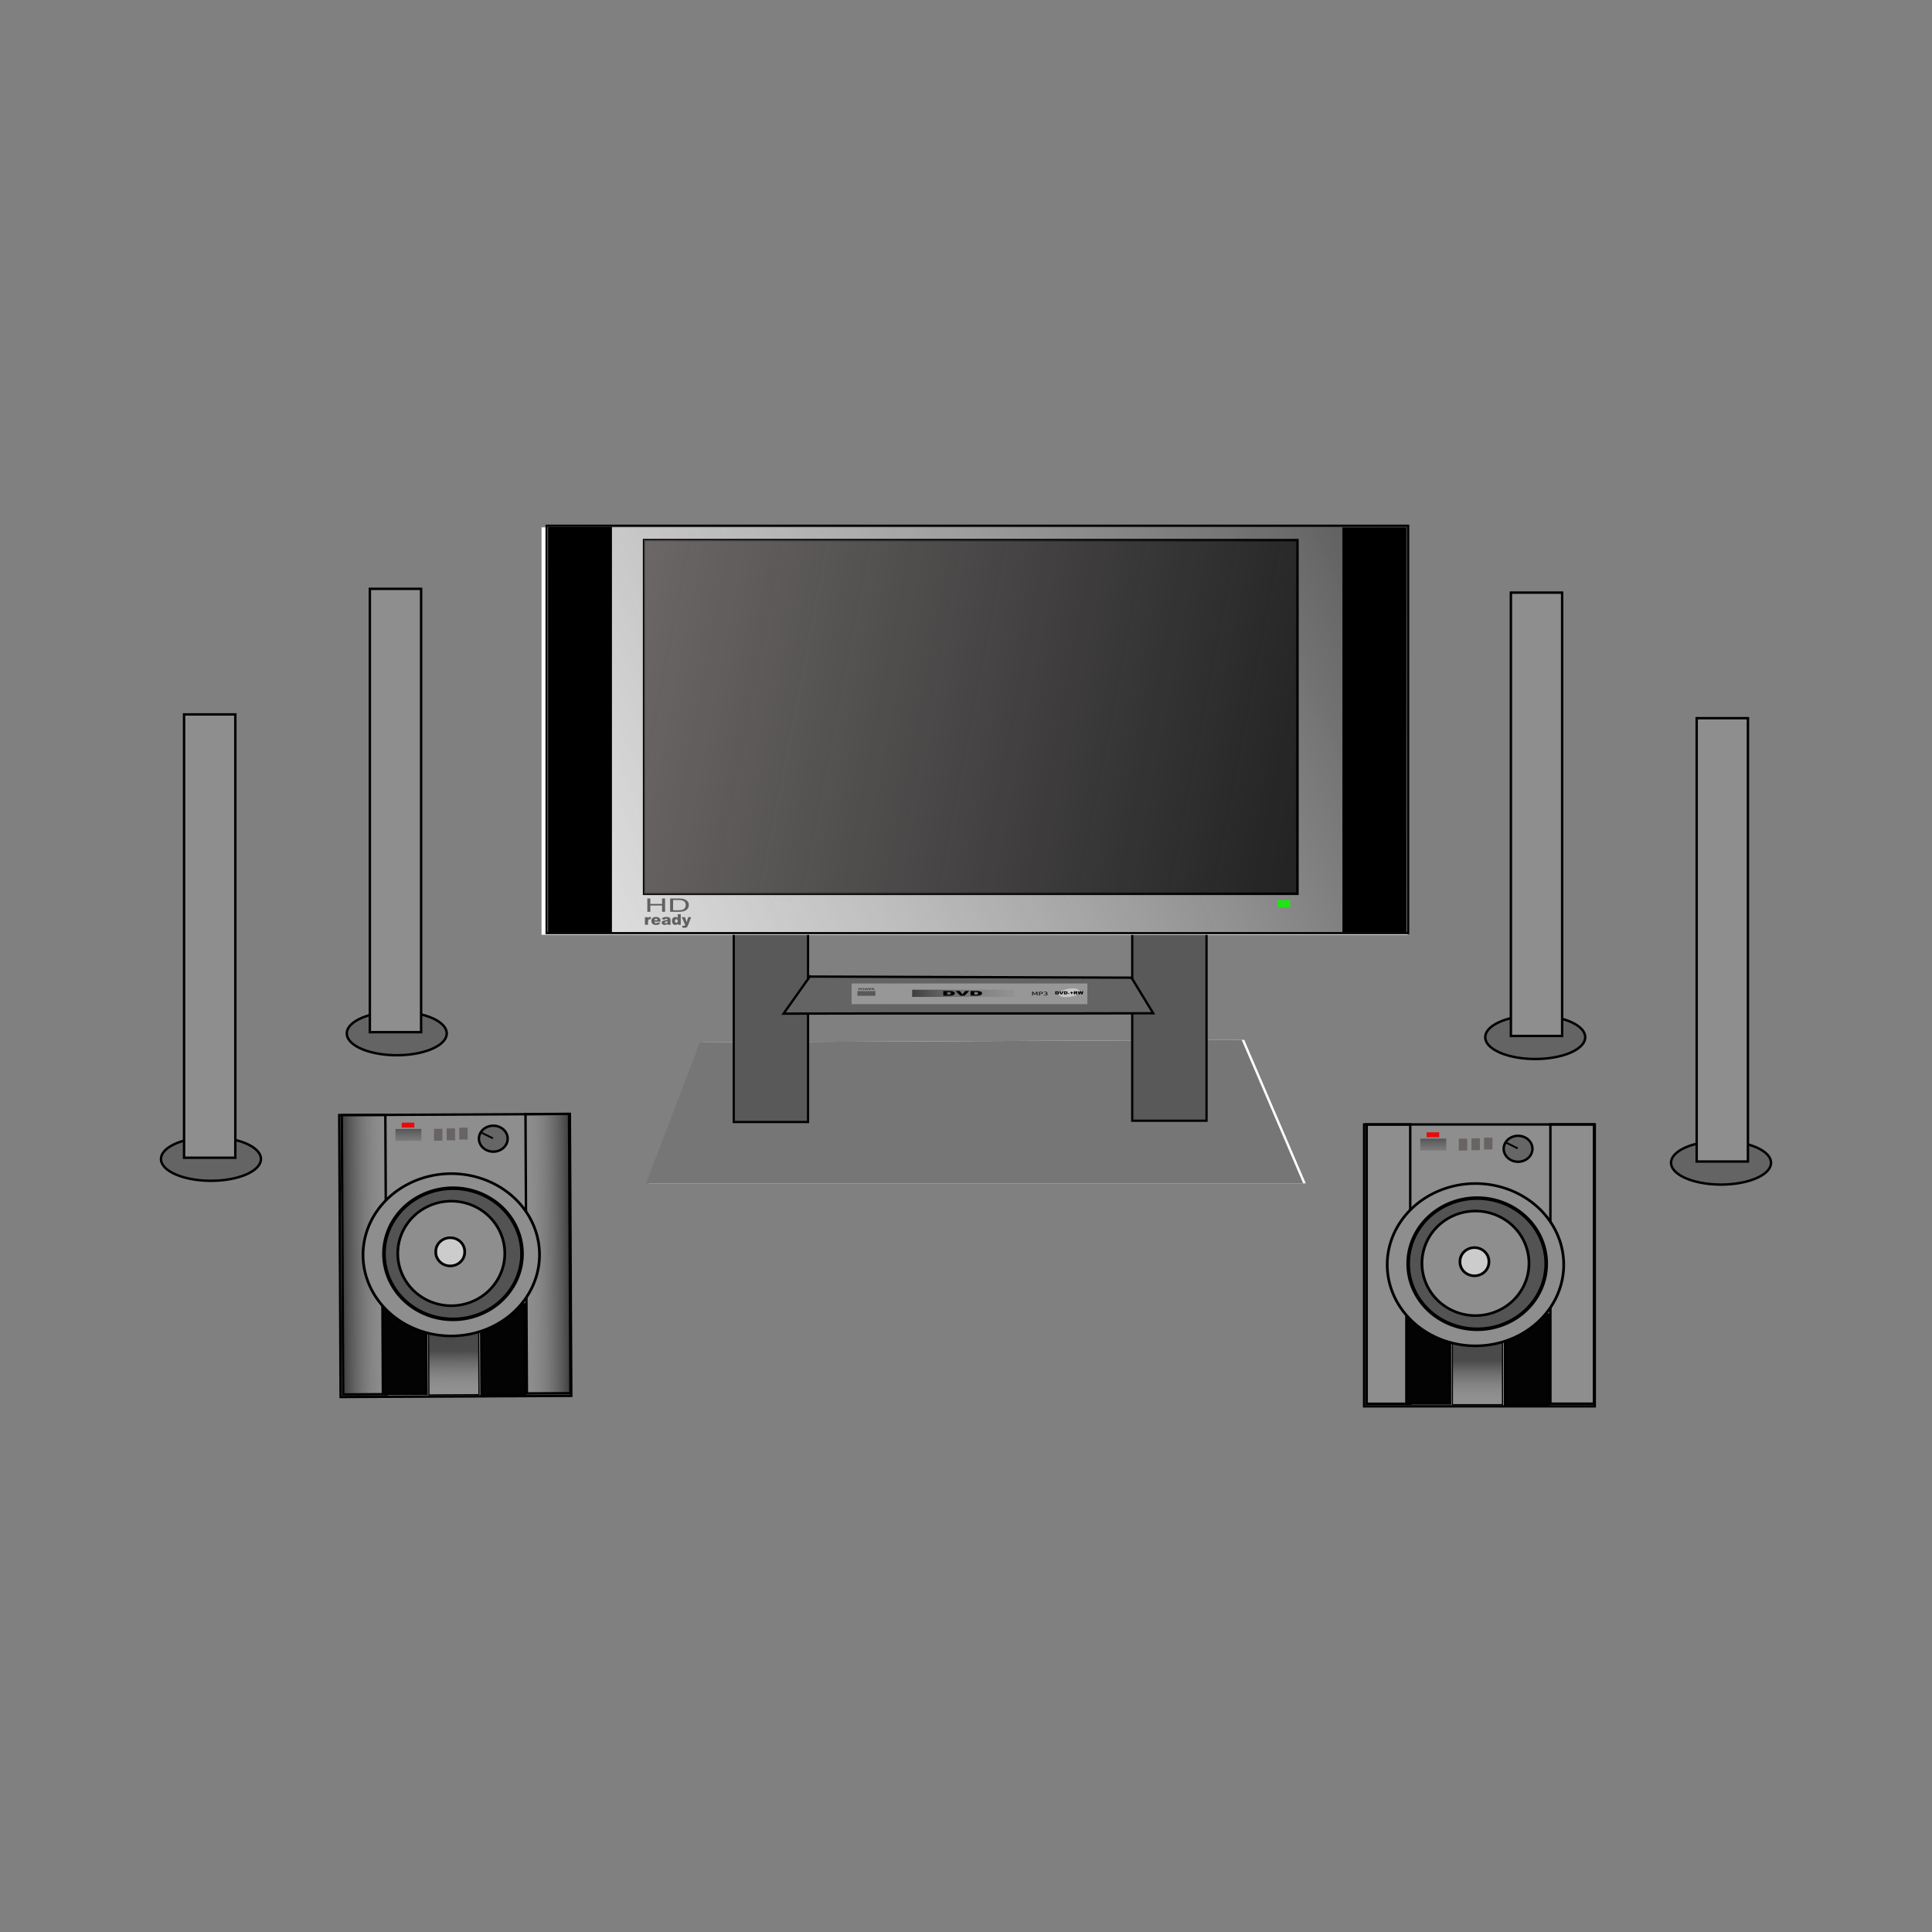 <svg:svg xmlns:dc="http://purl.org/dc/elements/1.1/" xmlns:ns1="http://www.w3.org/1999/xlink" xmlns:ns3="http://creativecommons.org/ns#" xmlns:rdf="http://www.w3.org/1999/02/22-rdf-syntax-ns#" xmlns:svg="http://www.w3.org/2000/svg" height="1036.963" id="svg32410" version="1.0" viewBox="-85.764 -281.577 1036.963 1036.963" width="1036.963">
  <svg:rect x="-85.764" y="-281.577" width="1036.963" height="1036.963" fill="#808080" stroke="none"/>
  <svg:defs id="defs32412">
    <svg:linearGradient gradientUnits="userSpaceOnUse" id="linearGradient32323" x1="456.6" x2="456.6" y1="569.7" y2="584.37">
      <svg:stop id="stop30534" offset="0" stop-color="#3d3d3d" />
      <svg:stop id="stop30536" offset="1" stop-color="#666" stop-opacity="0" />
    </svg:linearGradient>
    <svg:linearGradient gradientTransform="matrix(1.028 0 0 .226 -13.91 554.4)" gradientUnits="userSpaceOnUse" id="linearGradient32321" x1="480.7" x2="480.7" y1="609.3" y2="734.47">
      <svg:stop id="stop27877" offset="0" stop-color="#4a4a4a" />
      <svg:stop id="stop27879" offset="1" stop-color="#b3b3b3" stop-opacity="0" />
    </svg:linearGradient>
    <svg:linearGradient gradientTransform="translate(-963.73 -.039)" gradientUnits="userSpaceOnUse" id="linearGradient32319" x1="420.22" x2="444.91" y1="640.25" y2="640.25" ns1:href="#linearGradient25228" />
    <svg:linearGradient gradientUnits="userSpaceOnUse" id="linearGradient32317" x1="420.22" x2="444.91" y1="640.25" y2="640.25" ns1:href="#linearGradient25228" />
    <svg:linearGradient id="linearGradient25228">
      <svg:stop id="stop25230" offset="0" stop-color="#3a3a3a" />
      <svg:stop id="stop25232" offset="1" stop-color="#8e8e8e" stop-opacity="0" />
    </svg:linearGradient>
    <svg:linearGradient gradientUnits="userSpaceOnUse" id="linearGradient2503" x1="-136.99" x2="708.81" y1="60.224" y2="223.9">
      <svg:stop id="stop2921" offset="0" stop-color="#c9bfbf" />
      <svg:stop id="stop2923" offset="1" stop-color="#c9bfbf" stop-opacity="0" />
    </svg:linearGradient>
    <svg:linearGradient gradientTransform="translate(22.522 -33.303)" gradientUnits="userSpaceOnUse" id="linearGradient2589" x1="810.86" x2="88.858" y1="116.58" y2="453.68">
      <svg:stop id="stop10234" offset="0" stop-color="#353535" />
      <svg:stop id="stop10236" offset="1" stop-color="#ababab" stop-opacity="0" />
    </svg:linearGradient>
    <svg:linearGradient gradientTransform="matrix(1.122 0 0 .673 -40.076 97.394)" gradientUnits="userSpaceOnUse" id="linearGradient2613" x1="465.98" x2="539.13" y1="405.23" y2="409.89">
      <svg:stop id="stop19879" offset="0" stop-color="#252525" />
      <svg:stop id="stop19881" offset="1" stop-color="#979797" stop-opacity="0" />
    </svg:linearGradient>
  </svg:defs>
  <svg:g id="layer1" transform="translate(-88.579 -120.66)">
    <svg:path d="m379.83 398.57l290.81-1.37 33.01 77.02h-352.71l28.89-75.65z" fill="#fff" id="path12007" />
    <svg:path d="m378.45 398.57l290.81-1.37 33.01 77.02h-352.7l28.88-75.65z" fill="#767676" id="rect3093" />
    <svg:rect fill="#595959" height="152.85" id="rect3098" stroke="#000" stroke-width="1.207" width="39.887" x="610.51" y="287.76" />
    <svg:rect fill="#595959" height="152.85" id="rect3089" stroke="#000" stroke-width="1.207" width="39.887" x="396.63" y="288.45" />
    <svg:path d="m437.46 363.23l172.66 0.59 11.65 19.11c-66.66 0.25-121.32-0.04-198.4 0.2l14.09-19.9z" fill="#646464" id="rect17249" stroke="#000" stroke-width="1.247" />
    <svg:rect fill="#fff" height="218.69" id="rect11113" width="464.89" x="293.48" y="122.12" />
    <svg:rect fill="url(#linearGradient2589)" height="218.69" id="rect4881" stroke="#000" stroke-width="1.133" width="462.46" x="296.17" y="121.23" />
    <svg:rect height="216.44" id="rect4883" stroke="#000" stroke-width="1.302" width="33.008" x="297.6" y="122.5" />
    <svg:rect height="215.94" id="rect5760" stroke="#000" stroke-width="1.3" width="33.01" x="723.98" y="122.81" />
    <svg:rect fill="#242424" height="189.81" id="rect5762" stroke="#000" stroke-width="1.334" width="350.66" x="348.53" y="128.99" />
    <svg:rect fill="#1ee612" height="3.876" id="rect5837" width="6.581" x="688.7" y="322.24" />
    <svg:path d="m269.22 427.16v-9.34h1.24v3.83h4.85v-3.83h1.24v9.34h-1.24v-4.4h-4.85v4.4h-1.24zm9.4 0v-9.34h3.22c0.72 0 1.28 0.04 1.66 0.13 0.54 0.12 0.99 0.35 1.37 0.67 0.49 0.42 0.86 0.95 1.11 1.6 0.24 0.65 0.36 1.39 0.36 2.22 0 0.71-0.08 1.34-0.25 1.89-0.16 0.54-0.37 1-0.63 1.36s-0.55 0.64-0.85 0.84c-0.31 0.21-0.68 0.37-1.12 0.47-0.44 0.11-0.94 0.16-1.5 0.16h-3.37zm1.23-1.1h2c0.61 0 1.1-0.06 1.45-0.17 0.35-0.12 0.63-0.28 0.84-0.49 0.29-0.29 0.52-0.68 0.68-1.18 0.17-0.49 0.25-1.09 0.25-1.8 0-0.98-0.16-1.73-0.48-2.25-0.32-0.53-0.71-0.88-1.17-1.06-0.33-0.13-0.87-0.19-1.6-0.19h-1.97v7.14z" fill="#616161" id="text6716" transform="scale(1.301 .769)" />
    <svg:path d="m340.46 339.49h1.5v0.68c0.14-0.29 0.29-0.5 0.45-0.61 0.15-0.11 0.34-0.17 0.57-0.17s0.49 0.08 0.77 0.22l-0.49 1.15c-0.19-0.08-0.34-0.12-0.45-0.12-0.21 0-0.38 0.09-0.49 0.26-0.17 0.24-0.25 0.7-0.25 1.37v1.41h-1.61v-4.19zm8.21 2.49h-3.22c0.03 0.26 0.1 0.45 0.21 0.58 0.16 0.18 0.36 0.27 0.61 0.27 0.16 0 0.31-0.04 0.45-0.12 0.08-0.05 0.18-0.14 0.28-0.26l1.58 0.14c-0.24 0.42-0.54 0.72-0.88 0.91-0.34 0.18-0.83 0.27-1.47 0.27-0.55 0-0.99-0.08-1.31-0.23-0.32-0.16-0.58-0.41-0.79-0.75s-0.31-0.74-0.31-1.2c0-0.66 0.21-1.18 0.63-1.59 0.42-0.4 1-0.61 1.73-0.61 0.6 0 1.08 0.09 1.42 0.28 0.35 0.18 0.62 0.44 0.8 0.78 0.18 0.35 0.27 0.8 0.27 1.35v0.18zm-1.63-0.77c-0.03-0.31-0.12-0.53-0.25-0.67-0.14-0.13-0.32-0.2-0.54-0.2-0.25 0-0.46 0.1-0.61 0.31-0.1 0.12-0.16 0.31-0.18 0.56h1.58zm3.84-0.37l-1.54-0.16c0.06-0.27 0.14-0.48 0.25-0.63s0.27-0.29 0.48-0.4c0.14-0.08 0.34-0.15 0.6-0.19s0.54-0.07 0.84-0.07c0.48 0 0.87 0.03 1.16 0.08 0.29 0.06 0.53 0.17 0.73 0.34 0.13 0.12 0.24 0.29 0.32 0.5 0.08 0.22 0.12 0.43 0.12 0.62v1.85c0 0.2 0.01 0.36 0.04 0.47 0.02 0.11 0.08 0.25 0.16 0.43h-1.51c-0.06-0.11-0.1-0.19-0.11-0.25-0.02-0.06-0.04-0.15-0.06-0.27-0.21 0.21-0.42 0.35-0.63 0.44-0.28 0.11-0.61 0.17-0.99 0.17-0.5 0-0.88-0.12-1.13-0.35-0.26-0.23-0.39-0.51-0.39-0.85 0-0.32 0.09-0.58 0.28-0.79 0.18-0.2 0.53-0.35 1.03-0.45 0.6-0.13 0.99-0.21 1.17-0.26s0.37-0.11 0.57-0.19c0-0.2-0.04-0.34-0.12-0.41-0.08-0.08-0.23-0.12-0.43-0.12-0.27 0-0.46 0.04-0.59 0.12-0.11 0.07-0.19 0.19-0.25 0.37zm1.39 0.85c-0.22 0.08-0.45 0.15-0.69 0.21-0.33 0.08-0.53 0.17-0.62 0.25-0.09 0.09-0.13 0.19-0.13 0.3 0 0.13 0.04 0.23 0.13 0.31s0.22 0.12 0.39 0.12c0.18 0 0.34-0.04 0.5-0.13 0.15-0.09 0.26-0.19 0.32-0.32 0.07-0.12 0.1-0.29 0.1-0.49v-0.25zm6.95-3.8v5.79h-1.5v-0.62c-0.21 0.26-0.41 0.44-0.58 0.53-0.23 0.12-0.49 0.18-0.77 0.18-0.57 0-1.01-0.22-1.31-0.65s-0.45-0.96-0.45-1.58c0-0.7 0.16-1.23 0.5-1.59 0.33-0.37 0.75-0.56 1.26-0.56 0.25 0 0.48 0.05 0.69 0.13 0.2 0.08 0.38 0.21 0.54 0.38v-2.01h1.62zm-1.61 3.68c0-0.33-0.07-0.57-0.21-0.74-0.14-0.16-0.32-0.24-0.53-0.24-0.18 0-0.34 0.08-0.47 0.23-0.12 0.16-0.19 0.42-0.19 0.79 0 0.34 0.07 0.59 0.2 0.75s0.29 0.24 0.48 0.24c0.21 0 0.38-0.09 0.51-0.25 0.14-0.16 0.21-0.42 0.21-0.78zm2.13-2.08h1.69l0.87 2.79 0.8-2.79h1.58l-1.66 4.47c-0.19 0.51-0.38 0.86-0.58 1.04-0.28 0.25-0.7 0.38-1.27 0.38-0.24 0-0.59-0.04-1.08-0.1l-0.12-1.12c0.23 0.07 0.49 0.11 0.77 0.11 0.19 0 0.34-0.04 0.46-0.13s0.22-0.24 0.3-0.46l-1.76-4.19z" fill="#616161" id="text7603" transform="scale(1.025 .976)" />
    <svg:rect fill="#979797" height="11.115" id="rect17252" width="126.54" x="459.9" y="366.94" />
    <svg:rect fill="url(#linearGradient2613)" height="3.864" id="rect19002" width="54.916" x="492.39" y="370.3" />
    <svg:path d="m311.95 605.16h1.9c0.37 0 0.67 0.06 0.9 0.16s0.42 0.24 0.57 0.43 0.26 0.41 0.33 0.66c0.06 0.25 0.1 0.52 0.1 0.8 0 0.44-0.05 0.78-0.15 1.03-0.1 0.24-0.24 0.44-0.42 0.61-0.18 0.16-0.37 0.27-0.58 0.33-0.27 0.07-0.53 0.11-0.75 0.11h-1.9v-4.13zm1.28 0.94v2.25h0.31c0.27 0 0.45-0.03 0.57-0.09 0.11-0.06 0.2-0.16 0.26-0.31 0.07-0.14 0.1-0.38 0.1-0.71 0-0.44-0.07-0.74-0.22-0.9-0.14-0.16-0.38-0.24-0.71-0.24h-0.31zm2.78-0.94h1.33l0.93 2.97 0.91-2.97h1.3l-1.53 4.13h-1.39l-1.55-4.13zm4.9 0h1.89c0.37 0 0.68 0.06 0.91 0.16s0.42 0.24 0.57 0.43 0.25 0.41 0.32 0.66 0.1 0.52 0.1 0.8c0 0.44-0.05 0.78-0.15 1.03-0.1 0.24-0.24 0.44-0.42 0.61-0.17 0.16-0.36 0.27-0.57 0.33-0.28 0.07-0.53 0.11-0.76 0.11h-1.89v-4.13zm1.27 0.94v2.25h0.31c0.27 0 0.46-0.03 0.57-0.09 0.12-0.06 0.2-0.16 0.27-0.31 0.06-0.14 0.09-0.38 0.09-0.71 0-0.44-0.07-0.74-0.21-0.9s-0.38-0.24-0.71-0.24h-0.32z" id="text19885" transform="scale(1.632 .613)" />
    <svg:rect fill="#595959" height="2.536" id="rect19889" width="9.656" x="463.02" y="371.02" />
    <svg:path d="m353.6 485v0.49h0.22c0.08 0 0.15-0.02 0.19-0.06 0.05-0.04 0.07-0.11 0.07-0.19 0-0.07-0.02-0.14-0.07-0.18-0.04-0.04-0.11-0.06-0.19-0.06h-0.22zm-0.18-0.15h0.4c0.15 0 0.26 0.03 0.34 0.1 0.07 0.07 0.11 0.17 0.11 0.29 0 0.14-0.04 0.23-0.11 0.3-0.08 0.07-0.19 0.1-0.34 0.1h-0.22v0.53h-0.18v-1.32zm1.63 0.12c-0.13 0-0.23 0.05-0.31 0.15-0.08 0.09-0.11 0.23-0.11 0.39 0 0.17 0.03 0.3 0.11 0.4s0.18 0.14 0.31 0.14 0.23-0.04 0.31-0.14 0.11-0.23 0.11-0.4c0-0.16-0.03-0.3-0.11-0.39-0.08-0.1-0.18-0.15-0.31-0.15zm0-0.14c0.19 0 0.34 0.06 0.45 0.18 0.11 0.13 0.16 0.29 0.16 0.5s-0.05 0.38-0.16 0.5c-0.11 0.13-0.26 0.19-0.45 0.19s-0.33-0.06-0.45-0.19c-0.11-0.12-0.16-0.29-0.16-0.5s0.05-0.37 0.16-0.5c0.12-0.12 0.26-0.18 0.45-0.18zm0.78 0.02h0.18l0.28 1.12 0.27-1.12h0.2l0.28 1.12 0.28-1.12h0.18l-0.33 1.32h-0.23l-0.27-1.15-0.29 1.15h-0.22l-0.33-1.32zm1.91 0h0.84v0.15h-0.66v0.39h0.63v0.15h-0.63v0.48h0.67v0.15h-0.85v-1.32zm1.78 0.7c0.04 0.02 0.07 0.04 0.11 0.09 0.04 0.04 0.07 0.1 0.11 0.17l0.18 0.36h-0.19l-0.17-0.34c-0.04-0.08-0.09-0.14-0.13-0.17s-0.09-0.05-0.17-0.05h-0.19v0.56h-0.18v-1.32h0.4c0.16 0 0.27 0.03 0.34 0.09 0.08 0.07 0.12 0.16 0.12 0.29 0 0.08-0.02 0.15-0.06 0.21-0.04 0.05-0.1 0.09-0.17 0.11zm-0.45-0.55v0.47h0.22c0.09 0 0.16-0.02 0.2-0.06s0.07-0.1 0.07-0.18-0.03-0.14-0.07-0.17c-0.04-0.04-0.11-0.06-0.2-0.06h-0.22z" id="text20764" transform="scale(1.312 .762)" />
    <svg:g id="g22518" transform="matrix(1.122 0 0 .673 -29.532 96.514)">
      <svg:path d="m545.23 408.1c0 1.98-1.77 3.7-4.12 4.3-2.85 0.73-5.56 0.37-5.56-1.61s1.24-3.9 4.66-4.84c2.49-0.69 5.02 0.17 5.02 2.15z" fill="#c5c5c5" id="path20768" />
      <svg:path d="m540.93 409.44a0.896 0.628 0 1 1 -1.8 0 0.896 0.628 0 1 1 1.8 0z" fill="#fafafa" id="path21643" transform="translate(.179)" />
    </svg:g>
    <svg:path d="m497.13 425.14h0.86c0.17 0 0.31 0.02 0.41 0.07 0.11 0.04 0.19 0.11 0.26 0.2 0.07 0.08 0.12 0.18 0.15 0.3 0.03 0.11 0.04 0.23 0.04 0.36 0 0.2-0.02 0.36-0.06 0.47-0.05 0.11-0.11 0.2-0.19 0.27-0.08 0.08-0.17 0.13-0.26 0.15-0.13 0.04-0.25 0.05-0.35 0.05h-0.86v-1.87zm0.58 0.42v1.03h0.14c0.12 0 0.21-0.02 0.26-0.04 0.05-0.03 0.09-0.08 0.12-0.14 0.03-0.07 0.04-0.18 0.04-0.33 0-0.2-0.03-0.33-0.09-0.41-0.07-0.07-0.18-0.11-0.33-0.11h-0.14zm1.26-0.42h0.61l0.42 1.35 0.42-1.35h0.58l-0.69 1.87h-0.63l-0.71-1.87zm2.23 0h0.86c0.17 0 0.31 0.02 0.41 0.07 0.11 0.04 0.19 0.11 0.26 0.2 0.07 0.08 0.12 0.18 0.15 0.3 0.03 0.11 0.05 0.23 0.05 0.36 0 0.2-0.03 0.36-0.07 0.47-0.05 0.11-0.11 0.2-0.19 0.27-0.08 0.08-0.17 0.13-0.26 0.15-0.13 0.04-0.24 0.05-0.35 0.05h-0.86v-1.87zm0.58 0.42v1.03h0.14c0.12 0 0.21-0.02 0.26-0.04 0.05-0.03 0.09-0.08 0.12-0.14 0.03-0.07 0.04-0.18 0.04-0.33 0-0.2-0.03-0.33-0.09-0.41-0.07-0.07-0.17-0.11-0.32-0.11h-0.15zm1.32 0.57h0.75v0.4h-0.75v-0.4zm0.97-0.26h0.49v-0.49h0.42v0.49h0.49v0.41h-0.49v0.49h-0.42v-0.49h-0.49v-0.41zm1.77 1.14v-1.87h0.97c0.18 0 0.31 0.01 0.41 0.04 0.09 0.04 0.17 0.09 0.23 0.18 0.05 0.08 0.08 0.18 0.08 0.3 0 0.1-0.02 0.19-0.06 0.27-0.05 0.07-0.11 0.14-0.19 0.18-0.05 0.03-0.11 0.06-0.2 0.08 0.07 0.02 0.12 0.04 0.15 0.07 0.02 0.01 0.05 0.04 0.09 0.09s0.07 0.09 0.08 0.12l0.28 0.54h-0.65l-0.31-0.57c-0.04-0.07-0.07-0.12-0.1-0.14-0.05-0.03-0.09-0.05-0.15-0.05h-0.05v0.76h-0.58zm0.58-1.11h0.25c0.02 0 0.07-0.01 0.15-0.03 0.04 0 0.07-0.02 0.09-0.06 0.03-0.03 0.04-0.06 0.04-0.1 0-0.07-0.02-0.11-0.06-0.14-0.03-0.04-0.11-0.05-0.21-0.05h-0.26v0.38zm1.26-0.76h0.55l0.19 1.05 0.29-1.05h0.55l0.29 1.05 0.2-1.05h0.55l-0.42 1.87h-0.56l-0.33-1.18-0.33 1.18h-0.57l-0.41-1.87z" id="text22523" transform="scale(1.145 .873)" />
    <svg:path d="m438.43 471.35h0.49l0.64 1.69 0.63-1.69h0.5v2.48h-0.33v-2.17l-0.64 1.69h-0.33l-0.64-1.69v2.17h-0.32v-2.48zm3.26 0.28v0.93h0.42c0.15 0 0.27-0.04 0.36-0.12 0.08-0.08 0.13-0.2 0.13-0.35s-0.05-0.26-0.13-0.34c-0.09-0.08-0.21-0.12-0.36-0.12h-0.42zm-0.34-0.28h0.76c0.27 0 0.48 0.07 0.63 0.19 0.14 0.13 0.21 0.31 0.21 0.55 0 0.25-0.07 0.43-0.21 0.56-0.15 0.12-0.36 0.18-0.63 0.18h-0.42v1h-0.34v-2.48zm3.09 1.14c0.16 0.04 0.29 0.11 0.38 0.22 0.09 0.1 0.13 0.24 0.13 0.4 0 0.24-0.08 0.43-0.25 0.56-0.17 0.14-0.41 0.2-0.72 0.2-0.1 0-0.21-0.01-0.32-0.03s-0.22-0.05-0.34-0.09v-0.32c0.1 0.05 0.2 0.09 0.31 0.12s0.22 0.04 0.34 0.04c0.21 0 0.37-0.04 0.48-0.12s0.17-0.21 0.17-0.36-0.05-0.26-0.15-0.34c-0.11-0.09-0.25-0.13-0.43-0.13h-0.29v-0.27h0.3c0.17 0 0.29-0.04 0.38-0.1 0.09-0.07 0.13-0.16 0.13-0.29 0-0.12-0.04-0.22-0.13-0.29s-0.22-0.1-0.39-0.1c-0.09 0-0.19 0.01-0.3 0.03-0.1 0.02-0.22 0.05-0.34 0.09v-0.29c0.13-0.04 0.24-0.07 0.36-0.08 0.11-0.02 0.21-0.03 0.31-0.03 0.25 0 0.45 0.06 0.6 0.17 0.15 0.12 0.22 0.27 0.22 0.47 0 0.14-0.04 0.25-0.11 0.35-0.08 0.09-0.19 0.16-0.34 0.19z" id="text22534" transform="scale(1.27 .788)" />
    <svg:g id="g24329" stroke="#000" stroke-width="1.3" transform="translate(12.894 -58.061)">
      <svg:g id="g24288" transform="translate(121.04 26.133)">
        <svg:path d="m108.66 425.69a26.82 11.691 0 1 1 -53.644 0 26.82 11.691 0 1 1 53.644 0z" fill="#646464" id="path23411" />
        <svg:rect fill="#8e8e8e" height="237.95" id="rect23413" width="27.508" x="67.395" y="187.06" />
      </svg:g>
      <svg:g id="g24298" transform="translate(21.319 93.528)">
        <svg:path d="m108.66 425.69a26.82 11.691 0 1 1 -53.644 0 26.82 11.691 0 1 1 53.644 0z" fill="#646464" id="path24300" />
        <svg:rect fill="#8e8e8e" height="237.95" id="rect24302" width="27.508" x="67.395" y="187.06" />
      </svg:g>
    </svg:g>
    <svg:g id="g24337" stroke="#000" stroke-width="1.3" transform="matrix(-1 0 0 1 1029.7 -56.035)">
      <svg:g id="g24339" transform="translate(121.04 26.133)">
        <svg:path d="m108.66 425.69a26.82 11.691 0 1 1 -53.644 0 26.82 11.691 0 1 1 53.644 0z" fill="#646464" id="path24341" />
        <svg:rect fill="#8e8e8e" height="237.95" id="rect24343" width="27.508" x="67.395" y="187.06" />
      </svg:g>
      <svg:g id="g24345" transform="translate(21.319 93.528)">
        <svg:path d="m108.66 425.69a26.82 11.691 0 1 1 -53.644 0 26.82 11.691 0 1 1 53.644 0z" fill="#646464" id="path24347" />
        <svg:rect fill="#8e8e8e" height="237.95" id="rect24349" width="27.508" x="67.395" y="187.06" />
      </svg:g>
    </svg:g>
    <svg:g id="g32294" transform="matrix(1 -.005 .005 1 -237.44 -125.59)">
      <svg:rect fill="#8e8e8e" height="151.29" id="rect24351" stroke="#000" stroke-width="1.3" width="123.79" x="419.5" y="565.29" />
      <svg:rect fill="url(#linearGradient32317)" height="149.92" id="rect24353" stroke="#000" stroke-width="1.3" width="23.382" x="420.87" y="565.29" />
      <svg:rect fill="url(#linearGradient32319)" height="149.92" id="rect25236" stroke="#000" stroke-width="1.3" transform="scale(-1,1)" width="23.382" x="-542.86" y="565.25" />
      <svg:rect fill="url(#linearGradient32321)" height="33.501" id="rect27000" stroke="#000" stroke-width=".626" width="26.868" x="466.89" y="682.2" />
      <svg:g id="g28766" stroke="#000" stroke-width="1.3" transform="matrix(1 0 0 1.006 236.57 5.937)">
        <svg:g fill="#030303" id="g28762" transform="translate(-236.57 -9.628)">
          <svg:rect height="48.139" id="rect27885" width="23.382" x="495.15" y="667.07" />
          <svg:rect height="48.139" id="rect28760" width="23.382" x="442.19" y="666.38" />
        </svg:g>
        <svg:g id="g26994" transform="matrix(1.129 0 0 1.067 -110.57 -71.384)">
          <svg:path d="m354.85 658.13a41.95 40.574 0 1 1 -83.9 0 41.95 40.574 0 1 1 83.9 0z" fill="#8e8e8e" id="path25240" />
          <svg:path d="m342.48 662.26a24.757 24.07 0 1 1 -49.52 0 24.757 24.07 0 1 1 49.52 0z" fill="#535353" id="path25242" transform="matrix(1.325 0 0 1.362 -107.26 -244.37)" />
          <svg:path d="m152.67 640.94a25.445 26.133 0 1 1 -50.89 0 25.445 26.133 0 1 1 50.89 0z" fill="#8e8e8e" id="path25244" transform="translate(185.68 16.505)" />
          <svg:path d="m134.79 635.44a6.877 6.877 0 1 1 -13.75 0 6.877 6.877 0 1 1 13.75 0z" fill="#ccc" id="path25246" transform="translate(184.5 21.203)" />
        </svg:g>
      </svg:g>
      <svg:g id="g29653" stroke="#000">
        <svg:path d="m502.32 580.98a7.713 6.961 0 1 1 -15.43 0 7.713 6.961 0 1 1 15.43 0z" fill="#666" id="path28776" stroke-width="1.3" transform="translate(7.525 -2.634)" />
        <svg:path d="m495.92 575.15l6.02 3.01-6.02-3.01z" fill="none" id="path29651" stroke-width="1px" />
      </svg:g>
      <svg:rect fill="url(#linearGradient32323)" height="6.396" id="rect29657" width="13.922" x="449.64" y="572.89" />
      <svg:rect fill="#e90b0b" height="2.634" id="rect30540" width="6.773" x="453.02" y="569.51" />
      <svg:rect fill="#696464" height="6.396" id="rect31415" width="4.515" x="470.33" y="572.89" />
      <svg:rect fill="#696464" height="6.396" id="rect32290" width="4.515" x="483.88" y="572.33" />
      <svg:rect fill="#696464" height="6.396" id="rect32292" width="4.515" x="477.11" y="572.71" />
    </svg:g>
    <svg:g id="g32325" transform="translate(315.48 -122.68)">
      <svg:rect fill="#8e8e8e" height="151.29" id="rect32327" stroke="#000" stroke-width="1.3" width="123.79" x="419.5" y="565.29" />
      <svg:rect fill="url(#linearGradient32317)" height="149.92" id="rect32329" stroke="#000" stroke-width="1.3" width="23.382" x="420.87" y="565.29" />
      <svg:rect fill="url(#linearGradient32319)" height="149.92" id="rect32331" stroke="#000" stroke-width="1.3" transform="scale(-1,1)" width="23.382" x="-542.86" y="565.25" />
      <svg:rect fill="url(#linearGradient32321)" height="33.501" id="rect32333" stroke="#000" stroke-width=".626" width="26.868" x="466.89" y="682.2" />
      <svg:g id="g32335" stroke="#000" stroke-width="1.3" transform="matrix(1 0 0 1.006 236.57 5.937)">
        <svg:g fill="#030303" id="g32337" transform="translate(-236.57 -9.628)">
          <svg:rect height="48.139" id="rect32339" width="23.382" x="495.15" y="667.07" />
          <svg:rect height="48.139" id="rect32341" width="23.382" x="442.19" y="666.38" />
        </svg:g>
        <svg:g id="g32343" transform="matrix(1.129 0 0 1.067 -110.57 -71.384)">
          <svg:path d="m354.85 658.13a41.95 40.574 0 1 1 -83.9 0 41.95 40.574 0 1 1 83.9 0z" fill="#8e8e8e" id="path32345" />
          <svg:path d="m342.48 662.26a24.757 24.07 0 1 1 -49.52 0 24.757 24.07 0 1 1 49.52 0z" fill="#535353" id="path32347" transform="matrix(1.325 0 0 1.362 -107.26 -244.37)" />
          <svg:path d="m152.67 640.94a25.445 26.133 0 1 1 -50.89 0 25.445 26.133 0 1 1 50.89 0z" fill="#8e8e8e" id="path32349" transform="translate(185.68 16.505)" />
          <svg:path d="m134.79 635.44a6.877 6.877 0 1 1 -13.75 0 6.877 6.877 0 1 1 13.75 0z" fill="#ccc" id="path32351" transform="translate(184.5 21.203)" />
        </svg:g>
      </svg:g>
      <svg:g id="g32353" stroke="#000">
        <svg:path d="m502.32 580.98a7.713 6.961 0 1 1 -15.43 0 7.713 6.961 0 1 1 15.43 0z" fill="#666" id="path32355" stroke-width="1.3" transform="translate(7.525 -2.634)" />
        <svg:path d="m495.92 575.15l6.02 3.01-6.02-3.01z" fill="none" id="path32357" stroke-width="1px" />
      </svg:g>
      <svg:rect fill="url(#linearGradient32323)" height="6.396" id="rect32359" width="13.922" x="449.64" y="572.89" />
      <svg:rect fill="#e90b0b" height="2.634" id="rect32361" width="6.773" x="453.02" y="569.51" />
      <svg:rect fill="#696464" height="6.396" id="rect32363" width="4.515" x="470.33" y="572.89" />
      <svg:rect fill="#696464" height="6.396" id="rect32365" width="4.515" x="483.88" y="572.33" />
      <svg:rect fill="#696464" height="6.396" id="rect32367" width="4.515" x="477.11" y="572.71" />
    </svg:g>
    <svg:rect fill="url(#linearGradient2503)" height="189.81" id="rect2008" width="350.66" x="348.53" y="128.99" />
  </svg:g>
</svg:svg>
